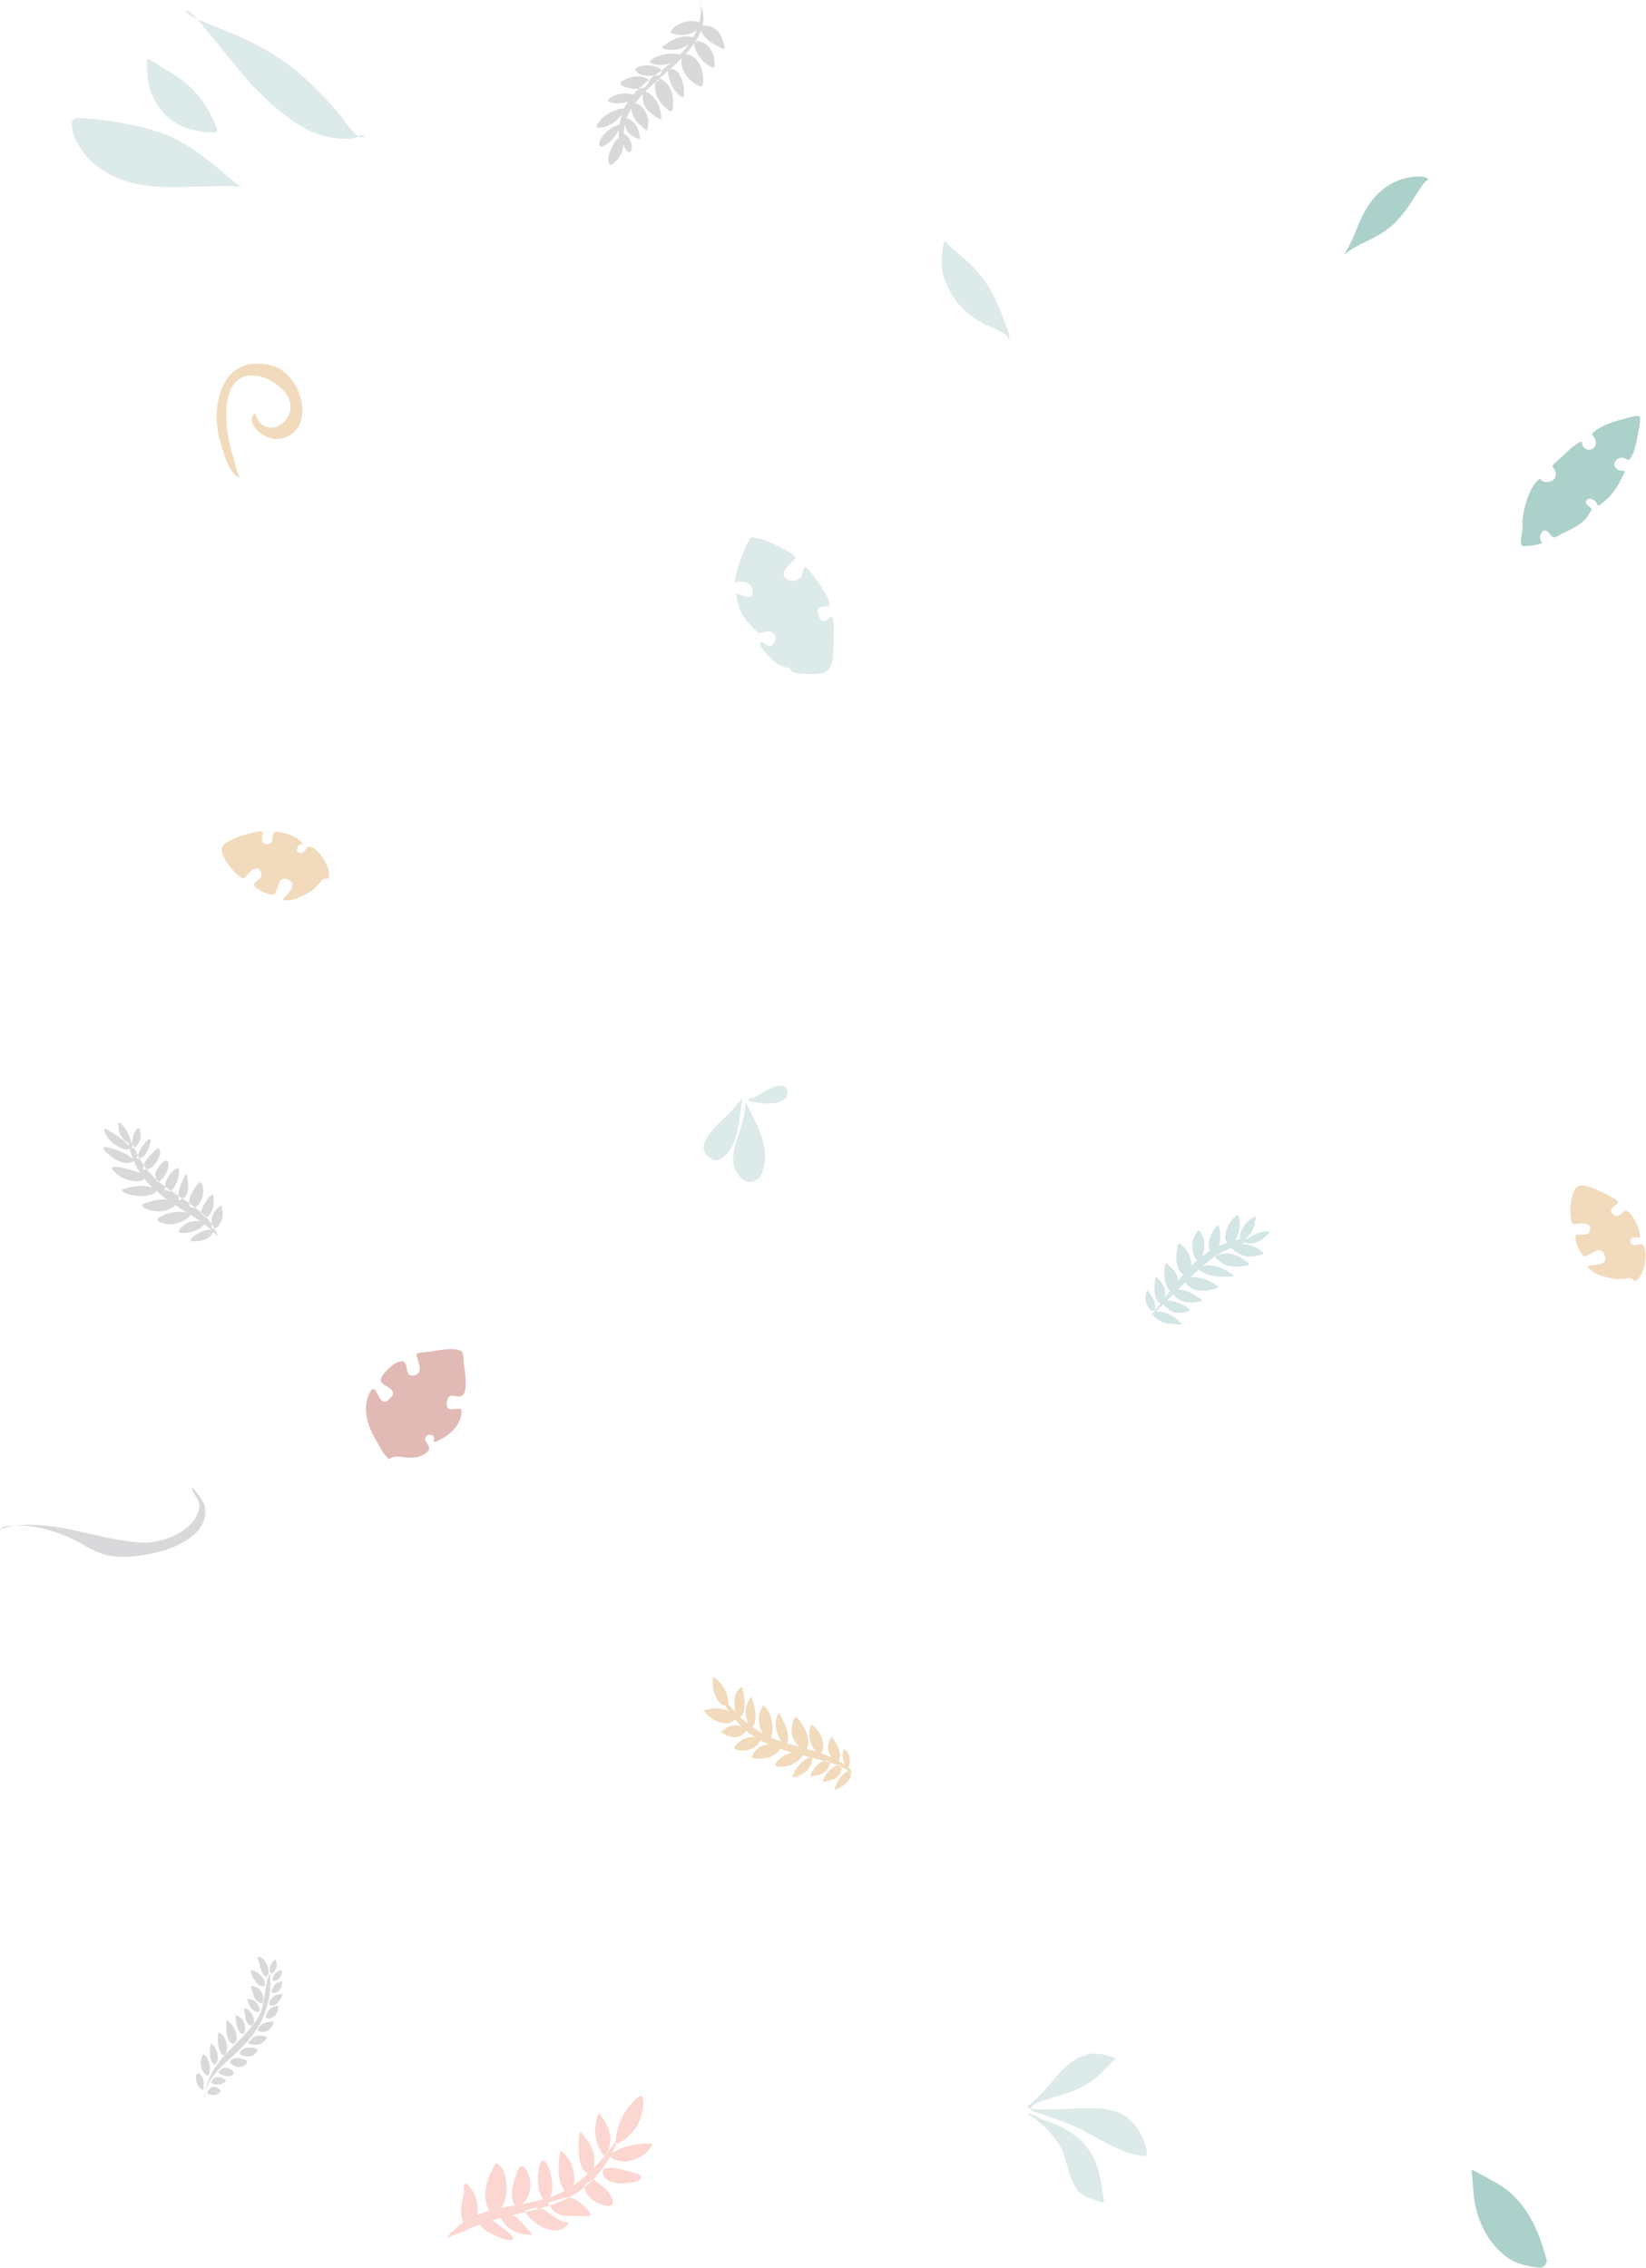 <svg version="1.2" baseProfile="tiny-ps" xmlns="http://www.w3.org/2000/svg" viewBox="0 0 2276 3135" width="2276" height="3135">
	<title>light green leaves</title>
	<style>
		tspan { white-space:pre }
		.shp0 { opacity: 0.502;fill: #c3766c } 
		.shp1 { opacity: 0.502;fill: #a7ccc9 } 
		.shp2 { opacity: 0.502;fill: #e3b77b } 
		.shp3 { opacity: 0.502;fill: #5aa195 } 
		.shp4 { opacity: 0.4;fill: #f79a8a } 
		.shp5 { opacity: 0.4;fill: #a1a0a5 } 
		.shp6 { opacity: 0.4;fill: #a7ccc9 } 
	</style>
	<g id="Layer1">
		<path id="dark cream leaf" class="shp0" d="M536 2018C539.71 2017.41 531.81 2011.73 529.91 2008.47C525.82 2001.47 521.8 1994.39 517.83 1987.32C507.14 1968.26 500.62 1944.38 511.9 1924.07C520.84 1907.98 522.96 1947.08 536.84 1935.61C554.92 1920.67 530.68 1917.94 526.83 1910.22C523.77 1904.08 536.92 1892.33 540.48 1889.28C544.02 1886.25 547.9 1883.45 552.48 1882.33C568.55 1878.41 556.15 1904.91 572.77 1901.48C588.12 1898.3 575.14 1876.97 575.92 1872.29C576.31 1869.92 588.85 1869.18 590.28 1869.06C602.11 1868.04 627.01 1861.21 638.15 1867.91C640.54 1869.36 641.19 1884.04 641.57 1886.49C642.78 1894.17 647.41 1923.23 639.43 1929.23C632.28 1934.61 620.79 1922.26 618.07 1937.48C614.45 1957.74 637.82 1941.72 638.15 1950.24C638.93 1970.72 618.15 1987.82 600.57 1993.7C598.42 1994.42 600.86 1989.07 600.21 1986.89C599.4 1984.17 594.21 1982.64 591.85 1983.95C579.21 1990.92 601.37 1999.28 590.28 2007.9C570.67 2023.14 551.62 2008.4 539.27 2016.29" />
		<path id="light green leaves" class="shp1" d="M1583.35 1826.79C1581.81 1827.2 1585.91 1824.9 1587.02 1823.77C1589.46 1821.31 1591.58 1818.61 1593.76 1815.91C1600.59 1807.44 1607.22 1798.81 1613.72 1790.08C1634.87 1761.65 1658.9 1731.92 1693.06 1719.33C1697.46 1717.71 1722.45 1708.38 1727.01 1714.77C1727.77 1715.83 1711.14 1721.81 1710.39 1722.1C1698.04 1726.89 1686.09 1731.48 1675.59 1739.83C1645.51 1763.73 1620.57 1792.29 1592.69 1818.47M1596.47 1812.45C1597.09 1811.41 1594.06 1812.11 1592.94 1811.67C1590.69 1810.81 1589.06 1809.23 1587.76 1807.23C1584.42 1802.07 1583.16 1795.02 1584.61 1789.06C1584.8 1788.25 1585.45 1784.52 1586.42 1784.03C1586.49 1784 1590.42 1789.28 1590.57 1789.48C1595.06 1795.47 1598.04 1801.94 1597.35 1809.54M1606.89 1802.02C1604.12 1804.24 1600.02 1797.61 1599.24 1796.09C1595.72 1789.16 1595.92 1781.38 1596.9 1773.9C1597.1 1772.37 1597.14 1766.96 1598.74 1765.89C1599.77 1765.21 1605.26 1772.31 1605.79 1772.97C1607.56 1775.2 1609.07 1777.72 1610.04 1780.4C1611.62 1784.77 1611.52 1789.53 1610.67 1794.04M1619.34 1784.67C1616.48 1785.03 1614.02 1780.08 1613.19 1778.13C1609.85 1770.27 1608.34 1754.11 1612.38 1746.02C1612.52 1745.73 1620.59 1753.48 1621 1753.91C1623.37 1756.45 1625.56 1759.24 1626.99 1762.44C1629.27 1767.57 1628.75 1772.31 1626.67 1777.4M1639 1762.79C1639.63 1762.61 1637.76 1762.34 1637.15 1762.08C1636.16 1761.63 1635.15 1761.14 1634.27 1760.5C1631.81 1758.71 1630.1 1755.95 1629.09 1753.12C1626.19 1745.01 1625.77 1735.31 1627.62 1726.93C1627.88 1725.75 1628.85 1719.8 1630.17 1719C1632.24 1717.76 1639.4 1727.21 1640.05 1728.09C1647.44 1738.18 1649.92 1750.11 1644.72 1761.65M1656.99 1743.21C1658.23 1743.84 1654.34 1742 1653.55 1740.86C1651.7 1738.17 1650.5 1734.89 1649.72 1731.75C1647.63 1723.43 1648.43 1714.81 1652.68 1707.32C1653.59 1705.73 1655.67 1701.5 1657.65 1700.84C1659.19 1700.32 1662.76 1708.6 1663.14 1709.5C1667.59 1720.06 1665.01 1731.6 1660.25 1741.62M1676.42 1729.93C1673.01 1733.37 1670.88 1723.57 1671 1722.16C1671.73 1713.19 1675.04 1703.42 1681.09 1696.65C1686.66 1690.42 1685.99 1697.43 1686.74 1702.79C1687.88 1711.04 1687.88 1719.7 1682.69 1726.64M1698.52 1718.57C1697.46 1722.33 1694.22 1712.63 1694.22 1711.71C1694.28 1702.54 1698.27 1692.13 1704.37 1685.28C1705.22 1684.31 1709.59 1679.51 1711.46 1680.04C1713.19 1680.54 1713.89 1687.43 1714.01 1688.6C1715.03 1698.43 1712.37 1708.86 1706.36 1716.66M1716.14 1714.62C1716.58 1716.07 1714.47 1711.94 1714.4 1710.42C1714.26 1707.32 1715.33 1704.24 1716.56 1701.44C1720.01 1693.56 1727.54 1684.24 1736.31 1682.04C1737.6 1681.72 1736.08 1684.68 1735.89 1685.99C1735.54 1688.45 1735.08 1690.89 1734.53 1693.31C1732.44 1702.53 1727.31 1708.75 1719.68 1713.98M1722.48 1715.39C1721.9 1716.22 1723.62 1713.68 1724.41 1713.05C1725.75 1712 1727.19 1711.07 1728.67 1710.24C1734.67 1706.84 1741.53 1703.21 1748.51 1702.63C1748.89 1702.6 1755 1702.11 1755 1703.1C1755 1705.21 1750.39 1708.75 1749.16 1709.92C1741.36 1717.37 1732.96 1719.91 1722.34 1718.56M1708.35 1722.23C1707.4 1722.71 1710.52 1720.87 1711.33 1720.69C1713.98 1720.08 1716.75 1719.8 1719.47 1719.9C1727.57 1720.19 1736.08 1723.34 1742.52 1728.27C1743.46 1729 1747.3 1731.71 1747.3 1733.35C1747.3 1733.85 1736.08 1736.48 1735.47 1736.59C1722.53 1739.06 1710.64 1733.91 1702.05 1724.27M1682.94 1735.65C1693.44 1730.27 1705.75 1732.91 1716.71 1739.14C1718.85 1740.36 1720.94 1741.67 1722.94 1743.09C1727.25 1746.16 1729.29 1748.73 1724.02 1749.7C1722.28 1750.02 1720.54 1750.34 1718.79 1750.57C1715.52 1751 1712.24 1751.13 1708.94 1751.15C1704.26 1751.17 1699.73 1750.57 1695.33 1748.91C1689.19 1746.59 1684.11 1742.08 1679.77 1737.25M1660.61 1753.14C1658.62 1752.23 1663.92 1750.19 1664.09 1750.15C1667.54 1749.26 1671.36 1749.22 1674.89 1749.54C1684.14 1750.39 1693 1753.9 1700.32 1759.57C1701.54 1760.52 1705.58 1762.95 1705.94 1764.76C1705.94 1764.77 1692.31 1765.19 1691.89 1765.18C1679.55 1764.8 1665.94 1763.08 1656.84 1753.97M1640.14 1768C1639.66 1767.57 1643.29 1766.21 1643.3 1766.21C1646.31 1765.43 1649.51 1765.49 1652.58 1765.76C1661.78 1766.57 1670.32 1769.32 1678.14 1774.24C1679.03 1774.8 1685.47 1778.16 1685.47 1779.56C1685.47 1779.72 1682.8 1780.5 1682.64 1780.56C1679.01 1781.8 1675.4 1782.97 1671.6 1783.58C1657.64 1785.82 1643.93 1783.79 1637.76 1770.39M1622.88 1786.26C1623.43 1787.12 1623.91 1784.36 1624.81 1783.87C1626.83 1782.78 1629.81 1782.72 1632.03 1782.93C1640.78 1783.72 1649.33 1788.16 1656.34 1793.25C1657.15 1793.83 1662.25 1796.79 1662.25 1798.04C1662.25 1799.15 1652.28 1800.46 1651.48 1800.54C1640.47 1801.66 1628.58 1798.72 1622.36 1788.9M1606.75 1800.54C1606.45 1797.51 1615.8 1797.75 1617.06 1797.93C1625.55 1799.16 1640.34 1804.14 1645.64 1811.73C1646.03 1812.28 1642.5 1813.1 1642.23 1813.17C1638.88 1814.05 1635.45 1814.69 1632.01 1815.02C1621.33 1816.02 1613.21 1809.68 1607.31 1801.35M1595.71 1815.08C1595.55 1815.24 1595.66 1813.74 1597.75 1813.31C1600.53 1812.73 1603.45 1813 1606.23 1813.49C1614.9 1815.03 1622.44 1819.56 1628.93 1825.36C1629.28 1825.68 1634.32 1830.2 1633.9 1830.84C1633.57 1831.33 1624.82 1830.54 1624.1 1830.52C1613.19 1830.27 1600.25 1827.35 1594.25 1817.26" />
		<path id="yellow leaves" class="shp2" d="M332.36 660.44C316.83 657.99 307.06 619.88 304.02 608.85C289.24 555.2 310.48 486.54 377.36 505.96C419.67 518.24 439.73 599.97 384.25 607.13C370.01 608.97 338.2 589.12 351.47 571.43C352.91 569.51 354.54 576.29 354.91 577.05C356.98 581.31 360.17 586.37 364.49 588.65C374.54 593.93 386.73 590.33 393.9 582.06C420.35 551.55 374.7 516.83 345.03 519.2C300.24 522.78 312.54 604.08 321.68 629.06C323.54 634.14 327.53 656.71 331.78 658.84M1177.08 2451.17C1178.77 2452.85 1173.37 2448.18 1171.35 2446.92C1167.44 2444.48 1163.44 2442.29 1159.14 2440.61C1146.98 2435.85 1133.66 2433.08 1121.06 2429.68C1083.76 2419.61 1046.45 2411.66 1019.71 2380.88C1014.79 2375.22 1000.88 2359.67 1002.2 2350.69C1002.25 2350.32 1002.77 2351.17 1003.01 2351.44C1008.19 2357.33 1013.28 2363.22 1018.73 2368.87C1030.32 2380.85 1042.62 2390.06 1057.23 2398.01C1089.45 2415.57 1155.26 2421.03 1177.78 2448.44M1172.1 2444.25C1172.86 2444.56 1171.01 2443.02 1170.5 2442.37C1169.43 2441.03 1168.49 2439.6 1167.72 2438.07C1165.48 2433.6 1164.54 2428.27 1165.43 2423.33C1165.66 2422.06 1165.95 2420.78 1166.32 2419.54C1166.47 2419.03 1166.37 2417.74 1166.84 2418.01C1175.21 2423.03 1176.82 2433.55 1173.8 2442.01M1158.52 2435.63C1158.71 2436.69 1155.62 2435.24 1155.55 2435.2C1153.15 2433.7 1151.18 2431.46 1149.58 2429.17C1145.69 2423.61 1143.7 2417.46 1145.61 2410.76C1146.25 2408.52 1147.16 2406.31 1148.19 2404.22C1148.68 2403.22 1148.63 2400.44 1149.51 2401.13C1151.49 2402.67 1153.54 2406.43 1154.92 2408.48C1160.46 2416.69 1163.36 2424.43 1160.37 2434.21M1137.85 2427.5C1134.07 2428.52 1130.86 2424.62 1128.61 2422.06C1122.44 2415.04 1119.11 2406.17 1119.26 2396.81C1119.29 2394.95 1119.47 2393.08 1119.71 2391.23C1119.89 2389.84 1120.15 2388.46 1120.45 2387.09C1121.25 2383.45 1122.82 2383.91 1125.54 2386.45C1126.52 2387.37 1127.45 2388.36 1128.34 2389.37C1129.82 2391.05 1131.22 2392.85 1132.46 2394.72C1134.81 2398.27 1136.54 2402.37 1137.55 2406.5C1139.13 2412.93 1138.7 2419.86 1134.86 2425.41M1113.78 2419.39C1113.59 2418.99 1108.49 2417.11 1107.88 2416.66C1103.74 2413.61 1100.11 2409.74 1097.58 2405.24C1095.35 2401.27 1094.46 2396.98 1094.59 2392.44C1094.67 2389.7 1095.02 2386.95 1095.57 2384.27C1095.91 2382.56 1096.36 2380.87 1096.86 2379.21C1098.39 2374.22 1099.77 2372.19 1103.23 2375.92C1104.27 2377.04 1105.22 2378.23 1106.13 2379.45C1107.66 2381.5 1109.07 2383.64 1110.4 2385.83C1116.38 2395.7 1120.77 2409.12 1114.7 2419.91M1089.67 2413.11C1085.76 2413.48 1082.48 2410.15 1080.41 2407.17C1075.34 2399.87 1071.86 2389.21 1072.61 2380.28C1072.89 2376.86 1073.9 2373.71 1075.51 2370.69C1075.59 2370.55 1076.9 2368.03 1076.91 2368.03C1077.39 2368.2 1078.57 2370.8 1078.78 2371.14C1081 2374.71 1082.8 2378.58 1084.58 2382.37C1086.31 2386.07 1087.79 2389.74 1088.65 2393.75C1089.93 2399.77 1090.73 2406.44 1087.78 2412.09M1062.8 2402.04C1060.04 2406.25 1054.48 2396.48 1053.86 2395.1C1050.04 2386.65 1047.83 2376.78 1050.4 2367.67C1051.23 2364.76 1052.61 2361.87 1054.29 2359.35C1054.71 2358.71 1055.2 2357.14 1055.8 2357.61C1065.45 2365.16 1068.89 2380.92 1067.92 2392.28C1067.57 2396.33 1067.19 2401.02 1064.8 2404.45M1039.61 2389.55C1036.08 2391.01 1033.36 2379.96 1032.79 2378.07C1029.11 2365.99 1031.2 2355.61 1038.88 2345.82C1038.91 2345.77 1039.48 2347.13 1039.49 2347.15C1039.86 2348.11 1040.2 2349.09 1040.51 2350.07C1041.46 2353.05 1042.38 2356.07 1043.07 2359.13C1045.2 2368.55 1046.87 2380.28 1039.91 2388.15M1019.81 2373.87C1020.32 2374.21 1019.14 2372.84 1018.83 2372.31C1018.27 2371.33 1017.82 2370.3 1017.48 2369.22C1016.65 2366.55 1016.23 2363.76 1015.94 2360.98C1015.09 2352.96 1015.06 2343.76 1020.23 2337.05C1020.8 2336.33 1024.76 2331.67 1026.06 2332.28C1026.37 2332.42 1026.46 2334.22 1026.53 2334.49C1027.28 2337.36 1028.07 2340.16 1028.54 2343.11C1029.86 2351.52 1031.9 2369.31 1022.64 2374.37M1005.66 2357.66C1002.28 2360.23 996.12 2355.24 994.18 2352.94C988.76 2346.5 986.03 2336.87 985.48 2328.59C985.36 2326.87 985.46 2325.15 985.56 2323.44C985.62 2322.53 985.71 2321.62 985.83 2320.71C986.27 2317.27 987.82 2318.97 990.37 2321.14C991.29 2321.92 992.21 2322.7 993.1 2323.52C994.99 2325.25 996.75 2327.11 998.29 2329.16C1000.64 2332.3 1002.6 2335.78 1004.05 2339.43C1006.25 2344.99 1008.1 2352.13 1006.63 2358.12M1016.37 2375.11C1016.95 2375.63 1015.45 2377.36 1015.19 2377.7C1013.24 2380.21 1010.75 2381.65 1007.61 2382.17C997.58 2383.83 986.4 2378.45 979.31 2371.74C977.64 2370.17 976.12 2368.44 974.68 2366.66C974.55 2366.49 973.13 2365.02 973.22 2364.79C973.36 2364.38 975.43 2364.03 975.75 2363.93C978.32 2363.14 980.91 2362.55 983.56 2362.17C995.29 2360.46 1007.27 2363.61 1016.22 2371.47M1032.35 2390.34C1033.03 2390.91 1031.23 2393.55 1030.98 2393.93C1028.78 2397.17 1025.56 2399.47 1021.84 2400.66C1013.41 2403.36 1004.28 2399.15 997.05 2394.83C996.74 2394.64 999.08 2392.64 999.19 2392.56C1001.67 2390.52 1004.44 2388.67 1007.32 2387.23C1015.03 2383.4 1024.01 2385.54 1031.35 2389.27M1051.8 2403.55C1053.18 2404.43 1048.82 2410.25 1048.48 2410.62C1043.59 2416 1037.33 2419.29 1030.07 2420C1027.87 2420.22 1025.67 2420.13 1023.48 2419.89C1022.07 2419.73 1020.67 2419.53 1019.28 2419.25C1013.89 2418.15 1014.72 2415.85 1018.24 2411.69C1019.41 2410.31 1020.71 2409.07 1022.13 2407.95C1028.6 2402.81 1036.13 2400.43 1044.29 2401.77M1080.62 2416.09C1077.21 2420.66 1073.87 2424.34 1068.61 2427.06C1064.85 2429 1060.64 2430.33 1056.45 2430.94C1052.28 2431.55 1047.93 2431.22 1043.74 2430.92C1042.86 2430.86 1040.57 2431.09 1039.93 2430.19C1039.03 2428.9 1041.21 2425.21 1041.77 2424.28C1042.5 2423.04 1043.34 2421.89 1044.27 2420.79C1045.77 2419.02 1047.43 2417.43 1049.33 2416.09C1056.33 2411.17 1066.25 2410.65 1074.39 2412.58M1110.2 2424.85C1110.59 2425.26 1109.43 2426.96 1109.3 2427.18C1107.93 2429.58 1106 2431.72 1103.97 2433.58C1098.04 2439.03 1090.13 2441.89 1082.15 2442.38C1080.31 2442.49 1078.51 2442.52 1076.68 2442.24C1072.45 2441.59 1070.4 2441.27 1072.65 2437.61C1072.99 2437.05 1073.66 2436.11 1074.05 2435.62C1075.21 2434.17 1076.54 2432.85 1077.96 2431.64C1080.29 2429.65 1082.76 2427.93 1085.47 2426.49C1090.43 2423.85 1095.84 2421.53 1101.52 2422.95M1121.16 2428.89C1120.82 2428.45 1118.93 2429.43 1118.56 2429.61C1116.16 2430.75 1113.91 2432.18 1111.81 2433.81C1105.92 2438.37 1100.84 2444.3 1097.76 2451.12C1097.66 2451.34 1095.16 2456.6 1095.37 2456.74C1096.97 2457.83 1102.43 2455.8 1103.86 2455.29C1105.52 2454.7 1107.1 2453.95 1108.65 2453.1C1111.9 2451.3 1115.02 2448.9 1117.45 2446.07C1121 2441.95 1122.83 2436.59 1123.1 2431.2M1144.21 2434.28C1144.22 2434.27 1141.31 2433.98 1141.03 2434.01C1139.2 2434.22 1137.46 2434.85 1135.84 2435.72C1130.24 2438.74 1125.26 2444.71 1122.45 2450.35C1122.22 2450.8 1119.95 2454.91 1120.4 2455.52C1120.47 2455.61 1122.45 2455.42 1122.57 2455.42C1124.81 2455.34 1127.06 2455.02 1129.26 2454.62C1138.23 2453 1146.59 2446.81 1147.74 2437.25M1161.67 2440.11C1161.07 2440.38 1159.07 2439.85 1158.17 2440.12C1154.66 2441.19 1151.39 2443.41 1148.61 2445.75C1146.38 2447.63 1144.49 2449.85 1142.82 2452.22C1141.65 2453.87 1140.63 2455.62 1139.73 2457.42C1139.32 2458.24 1138.91 2459.07 1138.56 2459.93C1137.71 2461.99 1137.21 2463.11 1139.53 2462.91C1140.34 2462.84 1140.9 2462.76 1141.71 2462.64C1142.91 2462.48 1143.01 2462.46 1144.24 2462.23C1146.21 2461.86 1148.19 2461.48 1150.1 2460.9C1157.85 2458.55 1163.87 2451.71 1163.74 2443.39M1173.75 2448.91C1171.88 2447.31 1167.22 2451.9 1166.07 2452.97C1161.68 2457.05 1158.11 2461.75 1155.9 2467.34C1155.03 2469.54 1153.97 2472.06 1154.65 2474.47C1154.88 2475.28 1156.2 2473.75 1156.97 2473.39C1159.65 2472.16 1162.3 2470.97 1164.78 2469.35C1171.47 2464.97 1178.17 2458.14 1175.63 2449.55M446.14 1215.39C447.49 1215.39 433.75 1229.51 432.3 1230.52C424.87 1235.69 401.35 1249.06 391.4 1243.52C390.51 1243.03 396.63 1237.49 397.13 1236.9C400.8 1232.6 408.44 1223.27 401.98 1218.52C382.91 1204.49 385.4 1233.62 378.54 1236.76C373.89 1238.88 349.9 1228.31 351.31 1222.61C352.62 1217.31 364.39 1214.38 361.22 1206.4C354.5 1189.49 338 1214.88 337.36 1214.73C326.43 1212.03 303.05 1183.07 307.09 1171.09C310.28 1161.62 339.97 1153.55 348.46 1151.37C350.27 1150.9 360.68 1148.23 362.6 1149.87C365.4 1152.26 357.81 1164.96 366.84 1166.74C382.91 1169.92 371.28 1149.42 383.07 1149.87C393.24 1150.26 412.1 1156.93 418.39 1165.74C419.44 1167.21 414.98 1167.19 413.72 1168.48C411.42 1170.83 408.34 1176.14 412.4 1178.37C421.65 1183.45 422.26 1170.51 427.24 1170.35C439.81 1169.94 460.51 1202.44 453.67 1214.71M2254.39 1766.62C2255.38 1767.54 2235.7 1768.63 2233.96 1768.39C2224.98 1767.17 2198.62 1761.09 2195.05 1750.27C2194.73 1749.31 2202.98 1749.38 2203.74 1749.28C2209.35 1748.6 2221.3 1746.91 2219.76 1739.03C2215.22 1715.8 2197.33 1738.93 2190.16 1736.59C2185.3 1735.01 2174.79 1710.99 2179.69 1707.75C2184.24 1704.73 2194.89 1710.54 2197.96 1702.52C2204.46 1685.53 2175.13 1693.05 2174.76 1692.5C2168.54 1683.12 2170.93 1645.97 2182.01 1639.89C2190.78 1635.08 2218.09 1649.24 2225.82 1653.38C2227.47 1654.26 2236.93 1659.34 2237.24 1661.85C2237.69 1665.5 2223.5 1669.71 2228.94 1677.14C2238.62 1690.36 2243.94 1667.39 2252.31 1675.71C2259.53 1682.87 2268.9 1700.55 2267.57 1711.29C2267.35 1713.08 2264.08 1710.05 2262.27 1710.14C2258.99 1710.32 2253.12 1712.14 2254.61 1716.54C2257.98 1726.53 2267.18 1717.42 2270.96 1720.67C2280.49 1728.89 2273.72 1766.82 2260.39 1771.22" />
		<path id="dark green leaves" class="shp3" d="M1859.33 352C1858.27 351.35 1860.05 349.62 1860.57 348.75C1866.77 338.33 1871.99 326.92 1876.37 315.61C1888.27 284.8 1905.84 258.25 1938.98 247.48C1944.67 245.63 1970.72 240.42 1975 247.97C1975.11 248.16 1971.97 250.08 1971.77 250.25C1968.61 252.88 1966.45 256.51 1964.16 259.87C1957.49 269.66 1951.57 279.88 1944.59 289.48C1936.13 301.1 1926.54 311.38 1914.76 319.63C1897.89 331.45 1876.86 337.36 1860.89 350.44M2136.12 3131.52C2137.31 3132.28 2132.54 3134.47 2132.17 3134.55C2127.68 3135.65 2122.81 3134.43 2118.38 3133.6C2106.82 3131.44 2093.83 3128.1 2084.29 3121.01C2055.1 3099.32 2040.28 3065.7 2037.36 3030.39C2036.72 3022.67 2036.21 3014.93 2035.64 3007.2C2035.57 3006.22 2034.41 3000.99 2035.37 3000.18C2036.63 2999.13 2042.22 3003.1 2043.1 3003.58C2051.59 3008.19 2060.11 3012.76 2068.56 3017.44C2109.27 3039.97 2128.23 3083.07 2139 3126.22M2107.04 728.43C2104.97 731.05 2105.14 723.95 2105.14 723.24C2105.14 717.1 2106.31 710.84 2107.57 704.85C2110.37 691.52 2117.18 670.46 2129.06 661.86C2129.62 661.45 2132.27 665 2133.3 665.41C2137.67 667.14 2144.43 666.58 2147.96 663.3C2151.88 659.66 2152.03 654.44 2150 649.87C2149.63 649.05 2146.32 644.94 2146.52 644.55C2148.6 640.39 2154.33 636.55 2157.59 633.48C2165.69 625.86 2174.45 616.63 2184.31 611.28C2188.97 608.75 2186.41 613.38 2188.68 616.9C2191.81 621.72 2197.67 623.45 2202.62 620.21C2207.6 616.95 2207.42 610.14 2205.02 605.34C2204.45 604.21 2200.52 600.84 2201.34 599.92C2211.91 587.98 2234.41 581.91 2249.09 578.24C2251.92 577.53 2263.88 573.41 2266.77 575.68C2269.98 578.2 2265.92 593.35 2265.39 596.14C2263.33 607.11 2260.99 627.2 2252.54 635.65C2251.63 636.56 2246.85 633.35 2245.54 633.09C2239.8 631.93 2234.61 634.22 2232.59 640.08C2230.77 645.37 2236.12 649.58 2240.71 650.56C2241.12 650.65 2246.23 651.15 2246.23 651.22C2246.48 654.45 2243.06 659.62 2241.76 662.25C2236.55 672.83 2229.58 683.58 2220.5 691.25C2218.33 693.09 2212.71 699.09 2209.49 698.84C2208.5 698.76 2207.82 695.48 2207.45 694.83C2205.71 691.8 2198.75 687.65 2195.39 690.17C2188.44 695.38 2198.67 701.1 2201.11 703.54C2201.24 703.67 2199.08 707.46 2199 707.61C2196.82 711.82 2194.12 715.67 2190.79 719.07C2182.29 727.74 2169.75 732.84 2159.04 738.15C2156.87 739.23 2151.37 743.49 2148.65 742.81C2144.18 741.7 2140.33 731.7 2134.98 733.65C2130.65 735.23 2129.11 740.53 2129.59 744.65C2129.83 746.77 2132.85 750.51 2131.99 750.89C2125.9 753.6 2118.21 754.38 2111.64 754.7C2110.12 754.78 2105.44 755.57 2104.28 754.28C2101.42 751.09 2104.15 739.67 2104.61 736.21C2105.27 731.28 2106.01 726.33 2107.04 721.47" />
	</g>
	<path id="cream leaves" class="shp4" d="M643.07 3083.81C677.41 3066.62 714.62 3062.28 751.9 3051.66C783.74 3042.59 811.51 3026.5 831.63 2999.79C837.97 2991.38 843.53 2982.43 848.02 2972.89C849.48 2969.78 850.87 2966.63 851.97 2963.37C852.48 2961.88 853.88 2957.46 852.95 2958.74C828.98 2992.09 799.47 3024.99 759.21 3038.08C708.38 3054.6 654.44 3047.12 617.38 3094.22M844.66 2980.82C841.73 2983.87 857.27 2987.88 857.64 2987.92C870.58 2989.28 886.43 2983.94 895.24 2974.15C896.67 2972.56 902.23 2967.22 901.59 2964.56C901.01 2962.16 887.8 2963.66 886.6 2963.78C872.02 2965.19 856.57 2968.96 844.58 2977.8M853.06 2962.83C853.24 2962.6 852.93 2963.81 853.2 2963.7C862.29 2960.21 870.59 2952.77 876.43 2945.15C884.06 2935.2 888.86 2922.61 889.36 2910.03C889.42 2908.46 889.73 2897.59 886.38 2897.48C882.61 2897.34 875.04 2906.25 872.82 2908.64C860.25 2922.18 851.41 2943.09 851.46 2961.88M840.45 2974.41C841.75 2975.06 844.17 2959.27 844.14 2957.68C843.82 2944.78 837.3 2930.83 827.98 2921.84C826.35 2920.27 822.74 2941.09 822.74 2942.52C822.74 2955.18 826.86 2970.55 835.11 2980.48M814.93 3006.64C826.59 2997.6 821.83 2972.25 814.54 2961.92C813.96 2961.09 803.18 2946.76 802.6 2947.27C799.59 2949.97 800.34 2964.62 800.26 2968.15C800.14 2973.1 800.3 2978.01 800.86 2982.93C802.01 2992.9 805.16 3000.44 813.79 3005.9M787.7 3029.54C789.51 3032.06 794.08 3017.27 794.13 3016.56C794.99 3004.16 791.95 2991.35 784.05 2981.69C783.4 2980.9 777.18 2973.1 775.45 2973.78C773.51 2974.53 773.27 2985.72 773.09 2987.27C771.29 3003.22 771.87 3017.79 782.32 3030.48M754.67 3041.63C777.8 3035.64 749.85 2953.62 744.53 3002.13C743.96 3007.35 743.76 3012.57 743.98 3017.82C744.37 3026.82 746.24 3034.54 752.36 3041.29M719.6 3048.79C729.42 3041.29 734.52 3030.47 733.25 3016.21C732.89 3012.27 731.64 3008.54 730.17 3004.91C725.6 2993.62 719.63 2990.4 715.38 3001.8C714.19 3005.01 713.03 3008.23 711.96 3011.48C710.06 3017.26 708.59 3023.12 707.94 3029.17C706.83 3039.52 709.54 3046.26 716.41 3053.66M685.38 3055.11C685.17 3056.67 687.38 3056.09 688.1 3055.79C694.14 3053.24 696.84 3045.84 698.68 3040.11C702.17 3029.23 701.5 2995.49 685.96 2990.65C684.42 2990.17 677.09 3007.38 676.66 3008.37C669.78 3024.53 667.5 3045.32 679.08 3059.67M658.97 3069.97C656.92 3066.05 660.48 3061.21 660.52 3056.78C660.59 3046.33 658.3 3034.84 651.72 3026.5C650.76 3025.29 645.89 3018.81 643.97 3018.85C639.57 3018.94 642.42 3027.53 641.37 3031.81C638 3045.53 634.49 3062.01 641.97 3074.99M833.31 3003.76C837.27 3019.61 858.72 3019.61 871.79 3017.38C874.41 3016.93 889.02 3014.52 886.22 3008.63C884.57 3005.16 872.71 3002.82 869.67 3001.9C864.68 3000.39 859.6 2999 854.46 2998.08C847.56 2996.85 841.14 2996.3 834.44 2998.58M820.76 3011.96C824.02 3017.09 833.28 3021.9 837.69 3026.6C840.36 3029.46 842.83 3032.43 844.77 3035.84C851.98 3048.52 844.68 3052.35 830.88 3047.31C819.6 3043.2 808.18 3034.29 808.41 3021.13M783.71 3037.59C794.06 3037.78 805.33 3046.43 811.6 3053.96C812.23 3054.72 818.11 3061.4 816.7 3062.87C814.37 3065.3 796.43 3063.34 793.09 3063.35C787.43 3063.37 781.62 3063.79 776.1 3062.29C766.35 3059.64 762.39 3052.91 757.24 3045.13M742.01 3051.48C740.1 3054.13 748.53 3052.69 751.37 3054.28C758.87 3058.5 765.35 3064.38 772.87 3068.55C775.51 3070.01 778.34 3071.18 781.18 3072.18C782.8 3072.75 787.04 3072.48 786.04 3073.88C769.72 3096.58 733.87 3073.83 725.61 3056.47M693.11 3067.42C692.78 3067.32 698.96 3076.25 700.13 3077.22C707.28 3083.18 716.01 3087.72 725.29 3088.85C726.02 3088.94 735.46 3090.24 735.81 3089.11C736.02 3088.43 728.56 3080.96 728.02 3080.29C719.68 3069.89 708.79 3058.45 695.14 3056.09M661.12 3072.64C660.9 3072.5 663.6 3075.75 664.08 3076.37C666.19 3079.13 668.55 3081.45 671.35 3083.52C675.75 3086.78 705.34 3102.14 709.4 3094.87C711.22 3091.61 698.69 3082.94 697.01 3081.65C685.59 3072.89 669.3 3058.65 653.69 3063.25" />
	<path id="grey leaves" class="shp5" d="M282.22 2898.8C280.65 2899.59 283.21 2894.91 283.67 2892.95C284.51 2889.38 285.68 2885.94 287.13 2882.66C291.42 2872.93 298.58 2864.43 305.65 2857.5C328.15 2835.46 353.53 2817.18 365.73 2783.89C369.76 2772.9 373.03 2760.74 373.89 2748.75C374.19 2744.51 374.14 2740.28 373.76 2736.05C373.54 2733.65 373.49 2726.77 372.58 2728.93C364.27 2748.66 367.8 2773.49 354.84 2792.48C330.03 2828.84 287.48 2848.85 282.69 2899.99M281.76 2888.07C280.92 2885.79 282.5 2879.79 281.69 2876.59C281.17 2874.52 280.48 2872.49 279.37 2870.76C274.76 2863.56 270.1 2865.61 271.14 2874.87C271.84 2881.15 275.46 2886.98 280.43 2889.33M288.05 2868.21C289.49 2869.7 290.04 2861.66 290.07 2861.14C290.4 2854.78 289.04 2849.08 285.6 2844.16C284.91 2843.16 282.76 2839.8 281.31 2840.2C279.25 2840.76 278.15 2846.88 277.82 2848.78C276.38 2857.28 280.61 2866.35 287.17 2869.92M297.77 2853.15C299.31 2854.6 301.1 2847.68 301.19 2846.86C301.81 2840.89 299.6 2833.19 296.03 2828.92C295.7 2828.52 292.4 2824.75 291.71 2825.3C290.59 2826.18 290.5 2831.51 290.37 2832.78C289.55 2840.68 290.86 2850.06 296.63 2855.05M308.44 2841.26C312.2 2842.37 313.78 2835.37 313.91 2832.25C314.16 2826.38 311.86 2818.08 308.16 2814.02C307.86 2813.7 302.52 2809.04 302.08 2810.11C301.07 2812.49 301.51 2817.74 301.46 2820.31C301.4 2823.25 301.61 2826.23 302.14 2829.11C302.97 2833.63 305.07 2837.88 308 2840.96M323.44 2824.39C323.37 2823.85 324.38 2824.5 324.83 2824.37C325.65 2824.13 326.11 2823.1 326.46 2822.28C327.74 2819.2 327.44 2815.44 326.88 2812.18C326.22 2808.38 324.49 2805.27 322.61 2802.18C321.53 2800.41 320.36 2798.73 319.03 2797.23C318.28 2796.39 317.46 2795.59 316.62 2794.88C316.34 2794.65 313.73 2792.34 313.2 2792.7C312.87 2792.92 312.98 2795.21 312.96 2795.55C312.84 2798.67 312.82 2801.81 312.95 2804.93C313.32 2814.05 315.03 2823.42 323.27 2826.21M337.76 2808.87C337.49 2808.58 338.49 2808.47 338.61 2808.06C338.92 2807 338.92 2805.87 338.9 2804.76C338.81 2800.97 338.26 2797.28 336.42 2794.09C334.58 2790.9 331.74 2788.54 328.81 2786.94C328.75 2786.91 325.69 2785.61 325.67 2785.67C325.44 2786.78 326.19 2789.26 326.22 2790.48C326.39 2797.24 328.78 2813.09 337.23 2811.65M349.07 2798.24C349.51 2798.8 350.58 2797.63 350.7 2797.27C351.25 2795.59 351.24 2793.46 351 2791.72C350.17 2785.84 346.52 2781.12 342.34 2778.11C341.8 2777.71 338.7 2775.38 337.89 2776.06C337.35 2776.53 338.34 2782.7 338.39 2783.37C338.93 2790.48 340.7 2799.96 348.02 2800.5M357.67 2781.01C360.63 2780.18 357.54 2772.74 356.74 2771.43C353.86 2766.74 347.28 2762.56 342.23 2763.83C341.42 2764.03 344.32 2770.97 344.63 2771.63C347.19 2777.2 352.18 2782.11 357.77 2781.56M363.09 2767.21C366.15 2760.04 361.43 2751.82 355.96 2748.05C353.93 2746.65 351.64 2745.97 349.34 2745.63C349.22 2745.61 347.5 2745.22 347.41 2745.6C346.83 2748.01 349.56 2754.75 350.19 2757.01C350.98 2759.87 352.07 2762.78 353.95 2764.87C356.25 2767.44 359.61 2769.8 362.86 2769.6M365.9 2744.97C365.64 2744.92 366.33 2744.55 366.42 2744.25C366.65 2743.56 366.6 2742.8 366.52 2742.08C366.24 2739.65 365.26 2737.32 364.06 2735.35C360.8 2729.98 352.85 2723.4 346.85 2723.82C346.6 2723.84 347.12 2726.11 347.16 2726.32C347.65 2728.82 348.69 2731.22 349.8 2733.43C352.63 2739.09 357.79 2746.37 363.92 2746.13M369.15 2730.64C372.17 2731.66 371.63 2723 371.29 2721.78C369.35 2714.74 365.18 2707.57 358.98 2705.24C354.3 2703.48 357.88 2711.54 358.57 2714.65C360.22 2722.17 362.77 2730.34 369 2734.03M286.17 2892.81C286.16 2892.81 287.46 2894.27 287.78 2894.46C289.04 2895.17 290.48 2895.67 291.85 2895.96C295.66 2896.75 300.06 2896.21 303.2 2893.34C303.59 2892.98 305.34 2891.58 305.34 2890.8C305.34 2889.6 302.01 2887.19 301.32 2886.73C295.41 2882.76 290.99 2885.41 287.15 2891.18M291.65 2878.19C291.15 2877.7 292.42 2879.43 292.92 2879.91C294.02 2880.95 295.57 2881.33 296.93 2881.6C300.88 2882.37 305.49 2881.9 309.09 2879.71C309.71 2879.33 312.05 2877.75 312.21 2876.73C312.4 2875.51 307.63 2872.86 307.11 2872.61C303.11 2870.69 294.13 2870.68 292.62 2877.26M301.84 2864.46C302.5 2864.73 303.24 2866.47 303.97 2866.95C305.82 2868.19 307.93 2868.93 310 2869.45C311.81 2869.91 313.66 2870.19 315.51 2870.33C316.75 2870.42 317.94 2870.4 319.13 2869.91C319.95 2869.58 320.75 2869.08 321.47 2868.53C326.26 2864.84 320.31 2861.26 316.65 2859.54C312.17 2857.42 307.09 2858.83 303.54 2862.53M317.56 2850.81C317.51 2850.65 317.98 2851.58 318.06 2851.68C318.65 2852.42 319.38 2853.06 320.08 2853.63C321.96 2855.16 324.1 2856.26 326.31 2856.92C331.35 2858.45 340.61 2857.12 341.9 2849.44C342 2848.86 336.5 2846.83 336.11 2846.7C330.33 2844.73 324.3 2843.91 319.2 2848.39M331.58 2838.7C332.08 2838.27 332.19 2840.05 332.72 2840.43C334.08 2841.4 335.68 2842 337.23 2842.39C341.89 2843.56 346.92 2843.19 351.22 2840.6C352.17 2840.02 352.95 2839.3 353.71 2838.42C356.72 2834.91 357.06 2832.7 352.92 2831.64C351.54 2831.29 350.14 2831.04 348.74 2830.85C342.63 2829.99 336.48 2830.98 332.23 2836.76M343.08 2823.73C342.8 2823.43 343.38 2824.6 343.68 2824.88C344.22 2825.39 344.97 2825.69 345.62 2825.91C347.46 2826.54 349.49 2826.7 351.4 2826.77C356.86 2826.98 362.11 2825.71 366.12 2821.05C366.63 2820.46 369.01 2817.54 368.49 2816.32C367.88 2814.87 363.27 2814.45 362.27 2814.34C355.4 2813.53 349.56 2815.49 345.27 2822.04M356.83 2806.95C356.64 2807.98 358.75 2808.3 359.21 2808.41C361.7 2809.03 364.09 2809.21 366.6 2808.69C372.56 2807.45 377.16 2802.21 378.45 2795.08C378.59 2794.28 376.97 2794.86 376.62 2794.88C374.28 2795.01 371.99 2795.17 369.67 2795.63C363.49 2796.84 358.29 2799.93 356.04 2807.33M366.88 2788.33C366.65 2788.36 368.87 2790.07 369.21 2790.15C370.97 2790.59 373.02 2790.44 374.74 2789.86C379.35 2788.33 382.78 2784.31 384.22 2778.96C384.56 2777.69 385.19 2774.81 384.64 2773.5C384.22 2772.5 379.25 2774.08 378.72 2774.25C373.02 2776.06 368.87 2781.75 367.37 2788.43M372.74 2772.14C372.74 2772.12 373.81 2772.46 373.95 2772.49C374.66 2772.61 375.39 2772.67 376.11 2772.68C378.46 2772.7 380.68 2771.7 382.58 2770.08C385.21 2767.84 387.41 2764.56 389.04 2761.26C389.57 2760.17 390.07 2759.04 390.53 2757.9C390.75 2757.37 391 2756.23 391 2756.23C391 2756.23 389.3 2756.61 388.45 2756.74C386.73 2756.99 385 2757.21 383.3 2757.62C378.06 2758.88 372.71 2763.92 372.15 2770.64M375.56 2754.07C380.16 2757.14 386.32 2752.93 388.69 2747.71C389.57 2745.76 389.76 2743.4 390.05 2741.25C390.06 2741.2 390.35 2739.37 390.34 2739.36C388.65 2738.86 385.65 2740.37 384.11 2741C382.61 2741.62 381.17 2742.46 379.99 2743.73C378.29 2745.55 377.11 2748.09 376.13 2750.52M376.77 2738.08C377.49 2737.67 378.33 2738.63 379.13 2738.56C380.93 2738.39 382.82 2737.85 384.38 2736.72C387.18 2734.69 388.84 2730.86 389.68 2727.2C389.78 2726.8 390.38 2724.29 390 2723.85C389.61 2723.37 386.84 2724.38 386.4 2724.51C385.51 2724.78 384.67 2725.16 383.84 2725.62C382.4 2726.43 380.95 2727.5 379.89 2728.92C378 2731.42 377.19 2734.75 376.63 2737.97M374.92 2727.72C376.17 2730.04 379.42 2725.33 380.05 2724.41C382.75 2720.5 383.21 2715.19 381.54 2710.53C380.44 2707.45 377.98 2711.33 376.79 2712.86C373.84 2716.63 371.75 2721.57 373.28 2726.74M967.98 0.4C966.32 -1.78 968.81 5.83 969.06 8.56C969.65 14.93 968.86 21.28 967.6 27.52C964.33 43.68 955.12 58.97 944.38 71.25C918.25 101.11 871.05 118.72 859.5 159.75C856.54 170.24 852.16 187.41 858.79 197.56C861.81 202.19 862.73 176.89 863.54 173.15C867.15 156.59 876.32 143.32 887.75 131.13C910.78 106.55 939.13 88.82 959.1 61.06C970.84 44.74 977.71 25.66 968.3 6.86M860.62 185.76C861.83 187.19 861.1 197.62 862.16 200.29C862.98 202.34 863.99 204.29 865.11 206.18C869.54 213.65 874.76 209.95 873.44 201.26C872.4 194.44 868.81 187.91 862.55 184.63M866.19 164.53C866.18 163.91 864.25 167.33 864.18 167.93C863.89 170.31 864.09 172.66 864.63 175C866.29 182.28 871.55 186.67 877.95 189.86C878.44 190.11 883.76 192.93 884.51 192.19C885.47 191.23 883.93 185.83 883.75 184.74C882.2 175.47 876.68 167.15 867.72 163.64M876.17 144.56C870.91 143.61 873.69 155.51 874.27 157.16C877.85 167.28 886.04 174.62 894.68 180.37C895.32 180.8 896.75 167.05 896.59 166.1C894.93 156.3 888.27 144.99 878.02 142.54M892.32 125.78C888.59 124.18 888.72 135.57 888.78 136.68C889.39 147.41 897.21 154.83 905.57 160.52C905.93 160.76 913.42 165.8 913.94 165.16C915.33 163.42 913.56 156.07 913.28 154.35C911.29 142.47 904.24 131.8 893.15 126.88M910.51 112.66C904.62 110.03 905.56 120.6 905.89 123.93C906.86 134.07 913.04 142.87 920.7 149.26C921.73 150.12 926.47 154.94 928.41 153.97C930.66 152.85 930.64 142.85 930.7 140.94C931.12 127.39 924.13 112.66 910.78 107.86M926.41 96.5C926.4 94.66 924.25 97.02 924.07 97.67C923.31 100.39 924.14 103.68 924.76 106.33C926.73 114.78 930.66 123.32 937.01 129.37C937.94 130.26 942.77 135 944.47 134.15C946.54 133.12 945.7 125.16 945.62 123.45C945.12 113.26 940.56 98.81 929.9 95.11M944.06 77.65C945.38 75.65 942.52 79.91 942.22 81.91C941.7 85.3 942.13 88.74 942.98 92.06C945.57 102.22 952.9 111.34 962.1 116.35C963.28 116.99 968.48 120.03 969.87 119.64C973.37 118.64 972.25 106.24 972.02 104.29C970.32 89.94 963.55 78.02 948.77 74.53M962 58.69C957.76 57.32 960.97 66.58 961.47 67.84C964.97 76.72 971.28 85.22 979.48 90.26C980.52 90.9 985.4 94.21 986.94 93.44C988.99 92.42 987.4 80.83 987.12 79.27C985.06 67.91 975.2 56.88 963.14 56.48M968.77 36.87C965.13 36.9 971.86 47.77 972.37 48.44C977.75 55.53 985.71 60.67 993.67 64.48C994.94 65.09 1000.15 68.06 1001.59 67.63C1003.43 67.08 998.56 53.18 998.12 52.11C993.84 41.76 984.29 34.64 972.82 35.31M970.44 32.75C969.45 34.05 967.61 31.03 966.05 30.53C962.78 29.47 959.36 29.04 955.92 29.04C945.43 29.04 932.76 34.35 927.19 43.8C925.86 46.06 937.57 48.19 938.16 48.23C948.21 48.9 959.27 47.33 965.67 38.81M961.3 53.38C961.91 54.69 958.86 51.79 957.48 51.38C954.61 50.53 951.63 50.24 948.63 50.31C938.86 50.54 929.19 54.72 921.47 60.53C920.78 61.05 915.37 64.42 915.57 65.62C916.05 68.49 926.12 68.82 927.88 68.92C938.68 69.52 949.79 65.37 956.2 56.27M942.27 77.24C942.94 77.53 939.53 75.43 938.81 75.22C935.67 74.28 932.12 74.12 928.86 74.15C920.49 74.21 902.72 77.41 898.25 86.34C897.68 87.49 907.58 89.42 908.11 89.5C916.82 90.79 925.5 88.58 932.99 84.12M912.9 102.94C912.65 104.65 903.54 104.53 902.73 104.57C896.64 104.85 889.55 105.05 884.02 102.11C876.61 98.16 877.08 93.81 885.2 91.64C886.91 91.19 888.65 90.84 890.41 90.64C894.03 90.23 897.77 90.22 901.37 90.78C906.39 91.55 912.57 93.91 915.77 98.05M892.74 120.23C888.76 122.19 883.95 122.85 879.58 122.93C876.38 122.99 873.22 122.54 870.11 121.82C861.18 119.74 852.04 116.11 863.76 110.14C865.7 109.15 867.78 108.33 869.83 107.61C879.18 104.36 890.8 104.46 898.46 111.5M877.24 131.98C877.3 131.96 874.23 130.49 873.96 130.41C871.41 129.66 868.71 129.25 866.05 129.13C859.79 128.85 843.02 131.92 840.48 139.52C840.12 140.59 847.35 142.19 847.76 142.26C855.79 143.58 863.74 142.52 871.12 139.11M864.98 150.82C865 150.82 861.73 150.04 860.88 150.06C857.69 150.1 854.48 151.04 851.51 152.13C843.39 155.12 835.08 160.2 829.48 166.86C828.57 167.93 824.11 173.47 825.17 175.42C826.35 177.58 834.25 175.88 835.65 175.49C845.46 172.76 853.73 166.66 859.46 158.34M859.18 172.95C857.41 170.53 850.41 174.5 848.77 175.35C841.09 179.32 834.23 185.16 830.31 192.98C826.39 200.82 829.41 205.45 836.69 200.78C839.51 198.98 842.26 196.99 844.71 194.71C848.12 191.54 850.77 187.76 853.18 183.8M858.05 188.15C858.11 187.63 850.51 195.17 849.95 196.1C846.85 201.3 835.53 222.17 843.98 227.8C846.13 229.23 853.13 221.25 854.08 220.14C861.06 212.03 864.12 199.7 860.5 189.38M3.03 2114.53C-7.66 2114.86 20.03 2109.13 22.17 2108.9C37.37 2107.25 51.97 2107.91 67.13 2109.6C110.67 2114.46 152.99 2130.46 196.8 2132.6C224.96 2133.98 270.37 2116.39 275.57 2084.13C277.47 2072.35 265.83 2066.08 265.83 2057.61C265.83 2054.08 271 2062.44 273.22 2065.18C277.82 2070.85 282.51 2077.68 283.55 2085.07C288.52 2120.24 243.51 2140.13 216.69 2146.22C193.91 2151.4 167.45 2155.47 144.5 2149.04C127.47 2144.26 112.57 2133.11 96.54 2125.91C66.83 2112.58 35.32 2105.19 2.91 2111.18M303.39 1712.76C304.16 1712.29 295.3 1703.21 294.82 1702.76C285.44 1693.93 274.73 1686.7 263.89 1679.78C234.46 1661.01 200.45 1641.18 186.16 1607.5C184.38 1603.32 174.37 1580.9 179.6 1576.5C180.56 1575.69 189.41 1594.68 190.15 1596.2C196.69 1609.69 205.05 1620.57 216.09 1630.72C241.87 1654.43 291.72 1673.68 301.37 1709.88M296.58 1701.87C293.8 1705.64 290.78 1709.53 286.57 1711.95C283.54 1713.69 280.01 1714.82 276.6 1715.49C274.74 1715.85 272.87 1715.98 270.98 1716.01C269.96 1716.03 268.59 1715.98 267.57 1715.94C260.66 1715.63 264.35 1711.8 269.57 1708.04C276.42 1703.12 285.67 1698.86 294.35 1700.08M282.89 1690.37C283.07 1692.56 279.97 1695.32 278.54 1696.49C272.52 1701.42 263.99 1703.67 256.38 1704.5C254.82 1704.67 253.73 1704.74 252.17 1704.69C245.9 1704.5 245.98 1701.12 250.7 1696.85C252.11 1695.57 253.59 1694.35 255.11 1693.23C257.59 1691.39 260.29 1690.04 263.24 1689.13C268.26 1687.58 273.53 1687.84 278.61 1688.88M262.87 1678.46C264.45 1678.41 261.67 1682.14 261.64 1682.17C259.16 1684.56 256.1 1686.39 253.01 1687.85C244.52 1691.87 234.97 1694.19 225.78 1691.21C223.83 1690.58 218.42 1688.83 217.6 1686.56C216.75 1684.19 223.93 1680.89 225.18 1680.3C235.33 1675.56 247.46 1674.43 258.47 1676.02M242.51 1664.77C243.87 1665.14 240.58 1667.5 240.28 1667.73C237.54 1669.77 234.5 1671.5 231.29 1672.68C222.62 1675.88 212.58 1675.17 204.01 1671.94C201.83 1671.12 197.32 1669.18 196.55 1666.54C195.9 1664.29 204.21 1662.18 205.52 1661.74C214.75 1658.62 224.23 1657.38 233.91 1658.93M216.39 1644.83C217.33 1644.87 215.66 1647.58 215.53 1647.72C213.71 1649.82 211 1650.91 208.4 1651.75C198.9 1654.81 186.79 1653.6 177.34 1650.83C176.14 1650.48 168.19 1647.91 168.68 1645.53C169.06 1643.7 176.62 1642.21 177.96 1641.84C189.3 1638.69 202.06 1638.73 213.29 1642.32M199.74 1629.39C199.86 1629.37 198.8 1630.77 198.7 1630.85C197.92 1631.5 196.98 1631.83 196.01 1632.11C193.31 1632.88 190.51 1633.18 187.7 1633.05C178.25 1632.62 167.66 1628.73 160.6 1622.34C159.42 1621.26 154.1 1616.46 154.9 1614.26C155.73 1611.98 164.07 1613.53 165.4 1613.75C175.32 1615.37 185.24 1618.28 194.55 1622.01M183.75 1604.94C186.56 1606.98 175.22 1608 174.5 1607.93C165.2 1607.02 155.99 1601.23 149.22 1595.09C148.41 1594.36 141.52 1588.29 143.27 1586.3C145.06 1584.28 154.39 1587.59 156.21 1588.08C168.72 1591.45 181.41 1598.37 189.92 1608.35M179.45 1586.84C180.6 1586.22 177.71 1589.32 176.41 1589.31C173.4 1589.31 170.3 1588.2 167.57 1587.05C159.09 1583.47 151.42 1577.61 147.04 1569.44C146.28 1568.03 142.98 1562.32 144.46 1560.57C145.3 1559.57 153.61 1564.86 154.35 1565.3C163.03 1570.38 172.18 1576.77 178.48 1584.68M293.29 1697.79C297.06 1700.02 300.43 1696.96 302.87 1693.64C307.19 1687.75 308.76 1681.98 307.7 1674.77C307.64 1674.38 306.26 1666.52 305.74 1666.62C303.86 1666.96 300.89 1670.47 299.65 1671.69C298.18 1673.13 296.89 1674.76 295.83 1676.52C294.19 1679.24 293.19 1682.31 292.78 1685.44C292.22 1689.71 291.98 1695.12 293.54 1699.21M283.42 1682.53C282.56 1683.58 286.32 1682.56 286.62 1682.34C288.47 1681.04 289.98 1679.11 291.14 1677.18C294.66 1671.31 295.8 1664.72 295.35 1657.96C295.26 1656.47 295.4 1653.33 294.23 1652.13C292.79 1650.65 288.32 1656.12 287.86 1656.71C283.39 1662.4 279.26 1669.54 277.61 1676.61M268.37 1669.86C268.23 1672.12 274.6 1665.08 274.94 1664.6C279.69 1657.9 281.92 1650.3 280.71 1642.12C280.45 1640.41 279.6 1635.01 277.33 1634.41C274.86 1633.76 270.96 1640.11 269.96 1641.55C264.42 1649.47 259.36 1658.58 262.72 1668.32M247.17 1658.76C247.56 1661.22 255.88 1654.68 256.31 1654.12C261.02 1647.85 260.61 1637.86 259.39 1630.56C259.18 1629.33 259.03 1624.32 257.82 1623.41C256.92 1622.73 253.35 1630.12 253.15 1630.55C249.55 1638.3 246.1 1646.23 247.01 1654.93M230.99 1643.74C231.02 1649.02 236.63 1646.68 238.84 1643.99C243.66 1638.12 246.81 1630.25 247.2 1622.69C247.25 1621.6 247.85 1615.61 246.45 1614.88C244.17 1613.68 238.25 1619.67 237.1 1620.97C231.09 1627.79 226.35 1637.37 228.23 1646.68M216.2 1632.04C217.32 1637.73 225.29 1628.74 226.19 1627.42C229.24 1622.93 232 1617.86 232.74 1612.41C233.82 1604.45 229.93 1602 224.03 1607.65C222.27 1609.34 220.73 1611.24 219.34 1613.25C217.45 1615.97 215.92 1618.9 214.41 1621.84M203.28 1616.14C202.32 1618.18 210.14 1613.73 210.64 1613.25C215.5 1608.63 219.7 1602.41 220.97 1595.75C221.34 1593.76 222.11 1589.17 219.75 1587.86C217.61 1586.67 212.31 1592.55 211.14 1593.65C204.87 1599.56 197.14 1608 198.04 1617.21M188.36 1600.85C187.96 1602.84 195.35 1600.68 195.82 1600.4C202.04 1596.67 205.48 1588.92 207.2 1582.18C207.53 1580.88 209 1575.85 207.46 1574.67C206.12 1573.65 202.88 1577.29 202.29 1577.93C197.37 1583.25 192.57 1590.03 190.72 1597.09M183.28 1588.09C183.5 1589.38 186.98 1586.09 187.24 1585.83C190.65 1582.41 193.29 1577.81 194.32 1573.08C195.09 1569.48 194.67 1565.76 193.52 1562.29C193.27 1561.53 192.24 1558.64 190.89 1559.49C185.53 1562.85 183.85 1572.43 182.55 1577.95M181.57 1581.01C182.58 1582.43 179.72 1581.78 179.28 1581.58C176.99 1580.52 174.92 1578.98 173.04 1577.32C168.4 1573.19 164.78 1567.36 163.99 1561.13C163.82 1559.75 162.76 1552.84 164.72 1552.06C166.29 1551.44 169.87 1556.25 170.52 1557.06C175.86 1563.63 180.01 1571.36 181.57 1579.71" />
	<path id="light green leaves" class="shp6" d="M1091.44 922.72C1093.22 923.09 1087.74 923.13 1086 922.62C1083.13 921.78 1080.25 920.65 1077.53 919.4C1072.37 917.04 1047.03 893.17 1051.5 888.7C1054.85 885.35 1060.55 894.32 1065.08 892.94C1071.7 890.91 1075.46 880.34 1069.63 875.57C1060.97 868.46 1052.13 878.6 1046.32 873.1C1035.08 862.49 1026.04 852.16 1021.04 837.16C1020.85 836.58 1017.46 820.55 1017.82 820.55C1023.42 820.55 1041.88 834.29 1041.01 816.25C1040.54 806.63 1029 802.5 1020.66 804.25C1020.45 804.3 1016.25 805.93 1016.18 805.71C1014 799.19 1032.22 746.72 1038.92 743.36C1045.78 739.94 1096.94 762.34 1100.09 771.16C1101.23 774.35 1076.38 787.9 1085.62 798.88C1091.2 805.52 1101.88 803.73 1107.36 798.25C1111 794.62 1110.22 781.85 1114.56 784.61C1121.14 788.79 1150.11 829.37 1146.72 836.15C1143.95 841.7 1124.91 833.46 1132.13 851.69C1133.73 855.72 1136.52 859.69 1141.35 858.45C1144.75 857.58 1149.79 850.7 1150.89 854.03C1154.06 863.52 1152.79 878.44 1152.47 888.33C1151.35 923.05 1151.7 932.99 1117.03 931.91C1110.24 931.7 1101.97 931.04 1095.48 928.88M1026.79 1517.26C1029.71 1516.12 1022.86 1522.14 1020.92 1524.6C1016.62 1530.04 1012.12 1535.32 1007.22 1540.23C995.15 1552.34 953.17 1585.42 984.22 1602.15C995.05 1607.99 1005.37 1596.18 1010.42 1587.83C1022.4 1567.99 1022.36 1541.26 1026.79 1518.98M1030.8 1521.76C1030.95 1521.33 1030.28 1530.7 1030.07 1532.91C1029.35 1540.63 1027.66 1548.09 1025.48 1555.51C1020.13 1573.75 1007.63 1599.91 1017.41 1618.5C1021.08 1625.47 1027.88 1634.05 1036.53 1634C1053.04 1633.91 1057.23 1614.61 1057.87 1601.71C1059.21 1574.64 1041.9 1545.65 1030.02 1521.82M1037.22 1517.89C1036.66 1518.25 1038.55 1518.01 1039.2 1517.94C1040.37 1517.82 1041.55 1517.41 1042.64 1517C1045.73 1515.83 1048.58 1514 1051.41 1512.32C1053.29 1511.2 1055.17 1510.07 1057.05 1508.94C1063.5 1505.09 1085.95 1493.6 1088.77 1508.22C1090.4 1516.68 1083.3 1522.09 1076.06 1523.87C1062.37 1527.25 1047.38 1524.8 1033.87 1521.41M1394.39 468.74C1393.85 469.99 1393.28 466.23 1392.48 465.13C1390.89 462.96 1388.72 461.33 1386.48 459.88C1380.11 455.71 1372.5 453.19 1365.6 450.05C1335.55 436.34 1313.95 412.73 1304.44 380.79C1302.5 374.24 1301.88 367.31 1302.01 360.51C1302.05 358.7 1303.53 334.01 1306.88 334.01C1308.28 334.01 1314.1 341.36 1315.19 342.31C1324.84 350.71 1334.77 358.69 1343.94 367.62C1371.97 394.96 1383.29 428.14 1395.99 464.06M1420.62 2913.26C1428.16 2918 1445.77 2915.89 1454.18 2916.07C1482.28 2916.67 1519.59 2909.96 1546.14 2920.27C1562.88 2926.78 1575 2942.55 1581.14 2958.96C1582.09 2961.5 1589.75 2980.35 1583.68 2980.35C1557.07 2980.35 1525.21 2959.81 1502.58 2947.73C1478.8 2935.03 1453.57 2927.36 1428.27 2918.61M1421.03 2921.67C1424.89 2920.7 1438.21 2929.13 1442.3 2930.39C1478.14 2941.35 1508.44 2962.31 1518.61 3000.04C1521.61 3011.15 1523.6 3022.9 1525.07 3034.33C1525.17 3035.13 1527.37 3044.14 1526 3044.83C1524.17 3045.74 1517.35 3042.53 1515.63 3042C1505.41 3038.83 1495.08 3035.2 1488.69 3026.02C1477.75 3010.29 1476.33 2990.09 1468.65 2972.83C1459.49 2952.23 1440.77 2935.55 1422.36 2922.96M1420.32 2911.99C1418.8 2911.84 1422.87 2910.31 1424.07 2909.38C1426.19 2907.74 1428.13 2905.88 1430.1 2904.08C1436.28 2898.43 1442.25 2892.56 1447.74 2886.24C1464.17 2867.29 1478.73 2845.84 1504.86 2839.99C1514.32 2837.86 1524.48 2839.41 1533.57 2842.44C1534.03 2842.59 1542.09 2844.9 1542.09 2845.57C1542.09 2846.84 1537.79 2850.33 1537 2851.16C1532.42 2856.04 1527.8 2860.91 1523.04 2865.62C1504.88 2883.56 1486.76 2890.35 1462.64 2897.81C1452.27 2901.02 1430.74 2905.23 1424.07 2915.22M504 188.77C502.62 183.23 492.79 191.03 487.11 191.59C475.92 192.69 464.02 191.41 453.04 189.15C423.29 183.03 397.03 162.68 374.57 143.11C341.07 113.92 315.56 76.91 286.74 43.36C284 40.17 263.37 12.47 257.42 15.18C254.34 16.58 269.02 24.52 269.23 24.62C282.53 31.34 296.7 36.26 310.5 41.87C350.36 58.05 385.75 76.78 418.22 105.35C436.53 121.48 453.27 138.85 468.92 157.57C477.47 167.79 485.83 183.18 497.91 189.89M334.72 257.75C333.81 259.27 324.25 257.32 322.71 257.27C307.15 256.85 291.44 257.43 275.9 257.81C230.13 258.94 185.86 262.19 145.09 237.2C133.82 230.29 123.9 222.32 116.06 211.62C111.6 205.53 107.6 199.01 104.1 192.33C102 188.32 101.06 184.6 100.16 180.23C95.81 158.99 106.47 162.89 127.52 164.47C146.36 165.89 165.3 169.24 183.77 173.13C205.8 177.78 227.61 183.74 247.47 194.56C278.1 211.24 304.23 234.82 330.75 257.25M300.68 181.95C301.66 180.32 297.02 183.13 295.12 183.24C290.45 183.53 285.72 182.99 281.11 182.34C266.03 180.2 251 176.08 238.59 166.92C218.93 152.41 206.83 130.97 203.91 106.89C203.8 105.98 202.83 81.81 203.53 81.82C209.27 81.98 221.47 92.25 226.65 94.98C262.69 114 283.87 138.02 299.1 175.58" />
</svg>